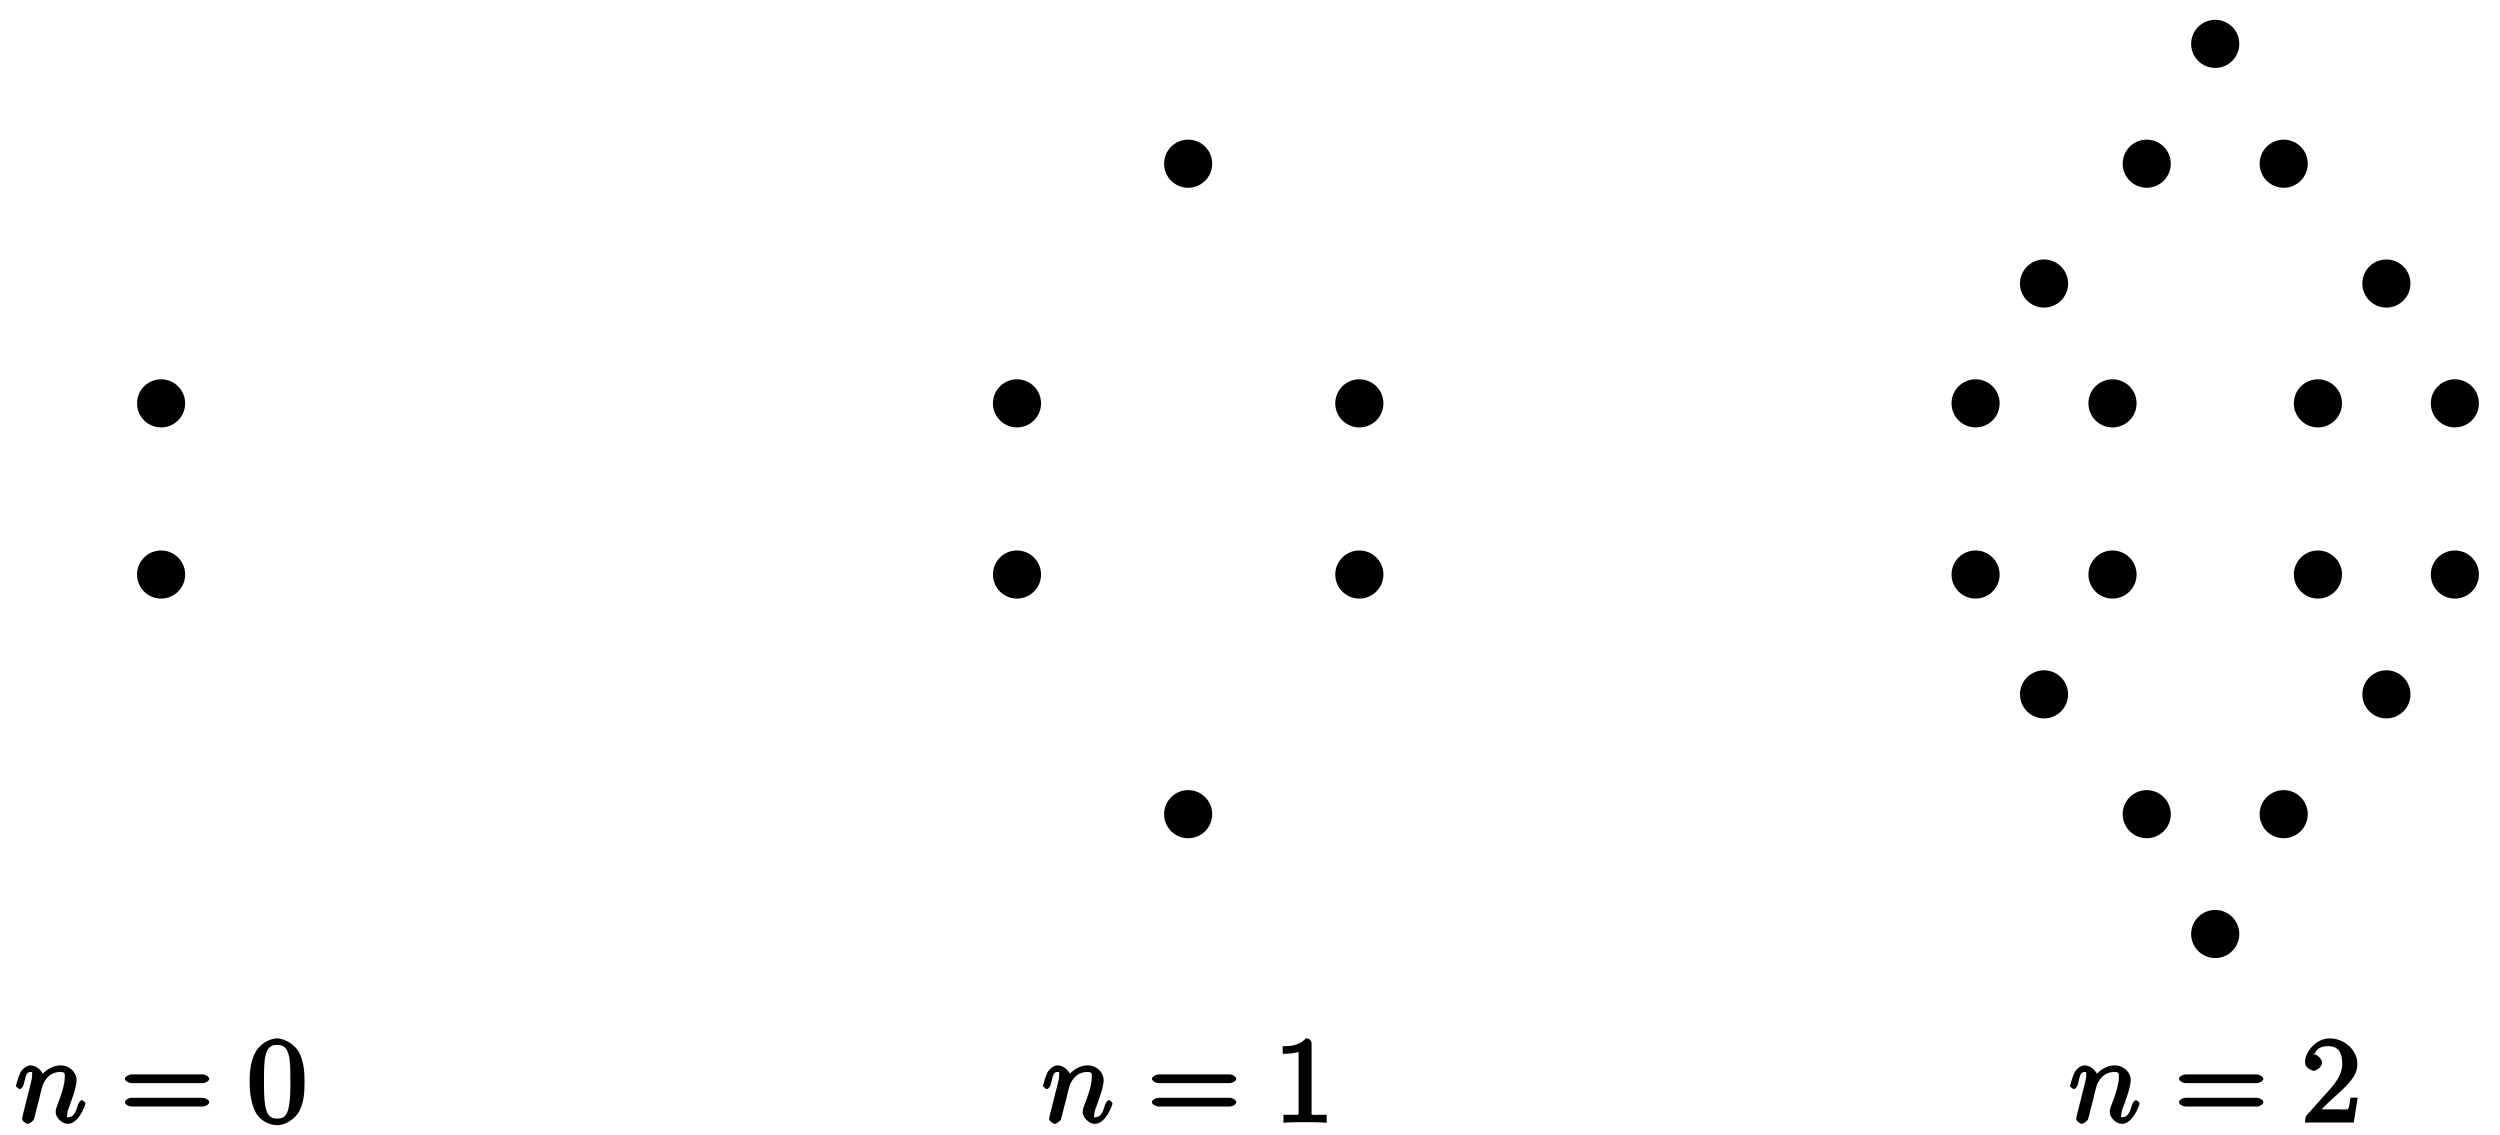 <?xml version="1.0" encoding="UTF-8"?>
<svg xmlns="http://www.w3.org/2000/svg" xmlns:xlink="http://www.w3.org/1999/xlink" width="207pt" height="94pt" viewBox="0 0 207 94" version="1.1">
<defs>
<g>
<symbol overflow="visible" id="glyph0-0">
<path style="stroke:none;" d=""/>
</symbol>
<symbol overflow="visible" id="glyph0-1">
<path style="stroke:none;" d="M 0.703 -0.75 C 0.672 -0.594 0.609 -0.375 0.609 -0.312 C 0.609 -0.141 0.922 0.109 1.078 0.109 C 1.203 0.109 1.547 -0.125 1.594 -0.281 C 1.578 -0.234 1.75 -0.812 1.797 -1.062 L 2.031 -1.969 C 2.078 -2.188 2.141 -2.406 2.188 -2.625 C 2.234 -2.797 2.312 -3.094 2.328 -3.125 C 2.469 -3.438 2.828 -4.188 3.781 -4.188 C 4.234 -4.188 4.141 -3.984 4.141 -3.656 C 4.141 -3.031 3.656 -1.75 3.484 -1.328 C 3.406 -1.094 3.391 -0.984 3.391 -0.875 C 3.391 -0.406 3.922 0.109 4.391 0.109 C 5.328 0.109 5.859 -1.5 5.859 -1.578 C 5.859 -1.688 5.609 -1.859 5.578 -1.859 C 5.469 -1.859 5.297 -1.656 5.25 -1.5 C 5.047 -0.828 4.891 -0.438 4.406 -0.438 C 4.234 -0.438 4.344 -0.375 4.344 -0.594 C 4.344 -0.844 4.422 -1.094 4.516 -1.312 C 4.703 -1.828 5.125 -2.938 5.125 -3.5 C 5.125 -4.172 4.531 -4.734 3.812 -4.734 C 2.906 -4.734 2.297 -4.047 2.125 -3.812 L 2.422 -3.703 C 2.375 -4.25 1.797 -4.734 1.328 -4.734 C 0.875 -4.734 0.562 -4.297 0.484 -4.172 C 0.25 -3.656 0.109 -3.078 0.109 -3.031 C 0.109 -2.938 0.391 -2.766 0.406 -2.766 C 0.516 -2.766 0.688 -2.938 0.75 -3.156 C 0.922 -3.875 0.953 -4.188 1.312 -4.188 C 1.5 -4.188 1.438 -4.219 1.438 -3.891 C 1.438 -3.672 1.406 -3.562 1.281 -3.047 Z M 0.703 -0.75 "/>
</symbol>
<symbol overflow="visible" id="glyph1-0">
<path style="stroke:none;" d=""/>
</symbol>
<symbol overflow="visible" id="glyph1-1">
<path style="stroke:none;" d="M 6.844 -3.266 C 7 -3.266 7.359 -3.422 7.359 -3.625 C 7.359 -3.812 7 -3.984 6.859 -3.984 L 0.891 -3.984 C 0.75 -3.984 0.375 -3.812 0.375 -3.625 C 0.375 -3.422 0.75 -3.266 0.891 -3.266 Z M 6.859 -1.328 C 7 -1.328 7.359 -1.484 7.359 -1.688 C 7.359 -1.891 7 -2.047 6.844 -2.047 L 0.891 -2.047 C 0.75 -2.047 0.375 -1.891 0.375 -1.688 C 0.375 -1.484 0.75 -1.328 0.891 -1.328 Z M 6.859 -1.328 "/>
</symbol>
<symbol overflow="visible" id="glyph1-2">
<path style="stroke:none;" d="M 4.75 -3.344 C 4.75 -4.141 4.703 -4.938 4.359 -5.688 C 3.891 -6.641 2.906 -6.969 2.5 -6.969 C 1.891 -6.969 0.984 -6.547 0.578 -5.609 C 0.266 -4.922 0.203 -4.141 0.203 -3.344 C 0.203 -2.609 0.297 -1.594 0.703 -0.844 C 1.141 -0.031 2 0.219 2.484 0.219 C 3.016 0.219 3.953 -0.156 4.391 -1.094 C 4.703 -1.781 4.75 -2.562 4.75 -3.344 Z M 2.484 -0.328 C 2.094 -0.328 1.672 -0.406 1.5 -1.359 C 1.391 -1.969 1.391 -2.875 1.391 -3.469 C 1.391 -4.109 1.391 -4.766 1.469 -5.297 C 1.656 -6.484 2.234 -6.422 2.484 -6.422 C 2.812 -6.422 3.297 -6.406 3.484 -5.406 C 3.578 -4.859 3.578 -4.094 3.578 -3.469 C 3.578 -2.719 3.578 -2.047 3.469 -1.406 C 3.312 -0.453 2.938 -0.328 2.484 -0.328 Z M 2.484 -0.328 "/>
</symbol>
<symbol overflow="visible" id="glyph1-3">
<path style="stroke:none;" d="M 3.094 -6.547 C 3.094 -6.781 2.938 -6.969 2.625 -6.969 C 1.953 -6.281 1.203 -6.328 0.703 -6.328 L 0.703 -5.688 C 1.094 -5.688 1.797 -5.734 2.016 -5.859 L 2.016 -0.953 C 2.016 -0.594 2.156 -0.641 1.266 -0.641 L 0.766 -0.641 L 0.766 0.016 C 1.297 -0.031 2.156 -0.031 2.562 -0.031 C 2.953 -0.031 3.828 -0.031 4.344 0.016 L 4.344 -0.641 L 3.859 -0.641 C 2.953 -0.641 3.094 -0.578 3.094 -0.953 Z M 3.094 -6.547 "/>
</symbol>
<symbol overflow="visible" id="glyph1-4">
<path style="stroke:none;" d="M 1.391 -0.812 L 2.438 -1.844 C 4 -3.219 4.641 -3.875 4.641 -4.859 C 4.641 -6 3.578 -6.969 2.359 -6.969 C 1.234 -6.969 0.312 -5.875 0.312 -5 C 0.312 -4.438 1 -4.281 1.031 -4.281 C 1.203 -4.281 1.719 -4.562 1.719 -4.969 C 1.719 -5.219 1.359 -5.656 1.016 -5.656 C 0.938 -5.656 0.922 -5.656 1.141 -5.734 C 1.281 -6.125 1.656 -6.328 2.234 -6.328 C 3.141 -6.328 3.391 -5.688 3.391 -4.859 C 3.391 -4.062 2.938 -3.406 2.391 -2.781 L 0.484 -0.641 C 0.375 -0.531 0.312 -0.406 0.312 0 L 4.344 0 L 4.672 -2.062 L 4.078 -2.062 C 4 -1.594 3.984 -1.281 3.875 -1.125 C 3.812 -1.047 3.281 -1.094 3.062 -1.094 L 1.266 -1.094 Z M 1.391 -0.812 "/>
</symbol>
</g>
</defs>
<g id="surface1">
<path style=" stroke:none;fill-rule:nonzero;fill:rgb(0%,0%,0%);fill-opacity:1;" d="M 15.332 33.398 C 15.332 32.297 14.441 31.406 13.34 31.406 C 12.238 31.406 11.348 32.297 11.348 33.398 C 11.348 34.5 12.238 35.391 13.34 35.391 C 14.441 35.391 15.332 34.5 15.332 33.398 Z M 15.332 33.398 "/>
<path style=" stroke:none;fill-rule:nonzero;fill:rgb(0%,0%,0%);fill-opacity:1;" d="M 15.332 47.57 C 15.332 46.473 14.441 45.578 13.34 45.578 C 12.238 45.578 11.348 46.473 11.348 47.57 C 11.348 48.672 12.238 49.562 13.34 49.562 C 14.441 49.562 15.332 48.672 15.332 47.57 Z M 15.332 47.57 "/>
<g style="fill:rgb(0%,0%,0%);fill-opacity:1;">
  <use xlink:href="#glyph0-1" x="1.217" y="92.947"/>
</g>
<g style="fill:rgb(0%,0%,0%);fill-opacity:1;">
  <use xlink:href="#glyph1-1" x="9.965" y="92.947"/>
</g>
<g style="fill:rgb(0%,0%,0%);fill-opacity:1;">
  <use xlink:href="#glyph1-2" x="20.466" y="92.947"/>
</g>
<path style=" stroke:none;fill-rule:nonzero;fill:rgb(0%,0%,0%);fill-opacity:1;" d="M 86.199 33.398 C 86.199 32.297 85.305 31.406 84.207 31.406 C 83.105 31.406 82.215 32.297 82.215 33.398 C 82.215 34.5 83.105 35.391 84.207 35.391 C 85.305 35.391 86.199 34.5 86.199 33.398 Z M 86.199 33.398 "/>
<path style=" stroke:none;fill-rule:nonzero;fill:rgb(0%,0%,0%);fill-opacity:1;" d="M 114.547 33.398 C 114.547 32.297 113.652 31.406 112.555 31.406 C 111.453 31.406 110.559 32.297 110.559 33.398 C 110.559 34.5 111.453 35.391 112.555 35.391 C 113.652 35.391 114.547 34.5 114.547 33.398 Z M 114.547 33.398 "/>
<path style=" stroke:none;fill-rule:nonzero;fill:rgb(0%,0%,0%);fill-opacity:1;" d="M 100.371 13.555 C 100.371 12.453 99.48 11.562 98.379 11.562 C 97.277 11.562 96.387 12.453 96.387 13.555 C 96.387 14.656 97.277 15.547 98.379 15.547 C 99.48 15.547 100.371 14.656 100.371 13.555 Z M 100.371 13.555 "/>
<path style=" stroke:none;fill-rule:nonzero;fill:rgb(0%,0%,0%);fill-opacity:1;" d="M 86.199 47.57 C 86.199 46.473 85.305 45.578 84.207 45.578 C 83.105 45.578 82.215 46.473 82.215 47.57 C 82.215 48.672 83.105 49.562 84.207 49.562 C 85.305 49.562 86.199 48.672 86.199 47.57 Z M 86.199 47.57 "/>
<path style=" stroke:none;fill-rule:nonzero;fill:rgb(0%,0%,0%);fill-opacity:1;" d="M 114.547 47.57 C 114.547 46.473 113.652 45.578 112.555 45.578 C 111.453 45.578 110.559 46.473 110.559 47.57 C 110.559 48.672 111.453 49.562 112.555 49.562 C 113.652 49.562 114.547 48.672 114.547 47.57 Z M 114.547 47.57 "/>
<path style=" stroke:none;fill-rule:nonzero;fill:rgb(0%,0%,0%);fill-opacity:1;" d="M 100.371 67.414 C 100.371 66.316 99.48 65.422 98.379 65.422 C 97.277 65.422 96.387 66.316 96.387 67.414 C 96.387 68.516 97.277 69.406 98.379 69.406 C 99.48 69.406 100.371 68.516 100.371 67.414 Z M 100.371 67.414 "/>
<g style="fill:rgb(0%,0%,0%);fill-opacity:1;">
  <use xlink:href="#glyph0-1" x="86.257" y="92.947"/>
</g>
<g style="fill:rgb(0%,0%,0%);fill-opacity:1;">
  <use xlink:href="#glyph1-1" x="95.005" y="92.947"/>
</g>
<g style="fill:rgb(0%,0%,0%);fill-opacity:1;">
  <use xlink:href="#glyph1-3" x="105.506" y="92.947"/>
</g>
<path style=" stroke:none;fill-rule:nonzero;fill:rgb(0%,0%,0%);fill-opacity:1;" d="M 165.57 33.398 C 165.57 32.297 164.676 31.406 163.578 31.406 C 162.477 31.406 161.586 32.297 161.586 33.398 C 161.586 34.5 162.477 35.391 163.578 35.391 C 164.676 35.391 165.57 34.5 165.57 33.398 Z M 165.57 33.398 "/>
<path style=" stroke:none;fill-rule:nonzero;fill:rgb(0%,0%,0%);fill-opacity:1;" d="M 176.91 33.398 C 176.91 32.297 176.016 31.406 174.914 31.406 C 173.816 31.406 172.922 32.297 172.922 33.398 C 172.922 34.5 173.816 35.391 174.914 35.391 C 176.016 35.391 176.91 34.5 176.91 33.398 Z M 176.91 33.398 "/>
<path style=" stroke:none;fill-rule:nonzero;fill:rgb(0%,0%,0%);fill-opacity:1;" d="M 171.238 23.477 C 171.238 22.375 170.348 21.484 169.246 21.484 C 168.145 21.484 167.254 22.375 167.254 23.477 C 167.254 24.574 168.145 25.469 169.246 25.469 C 170.348 25.469 171.238 24.574 171.238 23.477 Z M 171.238 23.477 "/>
<path style=" stroke:none;fill-rule:nonzero;fill:rgb(0%,0%,0%);fill-opacity:1;" d="M 193.918 33.398 C 193.918 32.297 193.023 31.406 191.926 31.406 C 190.824 31.406 189.93 32.297 189.93 33.398 C 189.93 34.5 190.824 35.391 191.926 35.391 C 193.023 35.391 193.918 34.5 193.918 33.398 Z M 193.918 33.398 "/>
<path style=" stroke:none;fill-rule:nonzero;fill:rgb(0%,0%,0%);fill-opacity:1;" d="M 205.254 33.398 C 205.254 32.297 204.363 31.406 203.262 31.406 C 202.16 31.406 201.27 32.297 201.27 33.398 C 201.27 34.5 202.16 35.391 203.262 35.391 C 204.363 35.391 205.254 34.5 205.254 33.398 Z M 205.254 33.398 "/>
<path style=" stroke:none;fill-rule:nonzero;fill:rgb(0%,0%,0%);fill-opacity:1;" d="M 199.586 23.477 C 199.586 22.375 198.695 21.484 197.594 21.484 C 196.492 21.484 195.602 22.375 195.602 23.477 C 195.602 24.574 196.492 25.469 197.594 25.469 C 198.695 25.469 199.586 24.574 199.586 23.477 Z M 199.586 23.477 "/>
<path style=" stroke:none;fill-rule:nonzero;fill:rgb(0%,0%,0%);fill-opacity:1;" d="M 179.742 13.555 C 179.742 12.453 178.852 11.562 177.75 11.562 C 176.648 11.562 175.758 12.453 175.758 13.555 C 175.758 14.656 176.648 15.547 177.75 15.547 C 178.852 15.547 179.742 14.656 179.742 13.555 Z M 179.742 13.555 "/>
<path style=" stroke:none;fill-rule:nonzero;fill:rgb(0%,0%,0%);fill-opacity:1;" d="M 191.082 13.555 C 191.082 12.453 190.191 11.562 189.09 11.562 C 187.988 11.562 187.098 12.453 187.098 13.555 C 187.098 14.656 187.988 15.547 189.09 15.547 C 190.191 15.547 191.082 14.656 191.082 13.555 Z M 191.082 13.555 "/>
<path style=" stroke:none;fill-rule:nonzero;fill:rgb(0%,0%,0%);fill-opacity:1;" d="M 185.414 3.633 C 185.414 2.531 184.52 1.641 183.418 1.641 C 182.32 1.641 181.426 2.531 181.426 3.633 C 181.426 4.73 182.32 5.625 183.418 5.625 C 184.52 5.625 185.414 4.73 185.414 3.633 Z M 185.414 3.633 "/>
<path style=" stroke:none;fill-rule:nonzero;fill:rgb(0%,0%,0%);fill-opacity:1;" d="M 165.57 47.57 C 165.57 46.473 164.676 45.578 163.578 45.578 C 162.477 45.578 161.586 46.473 161.586 47.57 C 161.586 48.672 162.477 49.562 163.578 49.562 C 164.676 49.562 165.57 48.672 165.57 47.57 Z M 165.57 47.57 "/>
<path style=" stroke:none;fill-rule:nonzero;fill:rgb(0%,0%,0%);fill-opacity:1;" d="M 176.91 47.57 C 176.91 46.473 176.016 45.578 174.914 45.578 C 173.816 45.578 172.922 46.473 172.922 47.57 C 172.922 48.672 173.816 49.562 174.914 49.562 C 176.016 49.562 176.91 48.672 176.91 47.57 Z M 176.91 47.57 "/>
<path style=" stroke:none;fill-rule:nonzero;fill:rgb(0%,0%,0%);fill-opacity:1;" d="M 171.238 57.492 C 171.238 56.395 170.348 55.5 169.246 55.5 C 168.145 55.5 167.254 56.395 167.254 57.492 C 167.254 58.594 168.145 59.484 169.246 59.484 C 170.348 59.484 171.238 58.594 171.238 57.492 Z M 171.238 57.492 "/>
<path style=" stroke:none;fill-rule:nonzero;fill:rgb(0%,0%,0%);fill-opacity:1;" d="M 193.918 47.57 C 193.918 46.473 193.023 45.578 191.926 45.578 C 190.824 45.578 189.93 46.473 189.93 47.57 C 189.93 48.672 190.824 49.562 191.926 49.562 C 193.023 49.562 193.918 48.672 193.918 47.57 Z M 193.918 47.57 "/>
<path style=" stroke:none;fill-rule:nonzero;fill:rgb(0%,0%,0%);fill-opacity:1;" d="M 205.254 47.57 C 205.254 46.473 204.363 45.578 203.262 45.578 C 202.16 45.578 201.27 46.473 201.27 47.57 C 201.27 48.672 202.16 49.562 203.262 49.562 C 204.363 49.562 205.254 48.672 205.254 47.57 Z M 205.254 47.57 "/>
<path style=" stroke:none;fill-rule:nonzero;fill:rgb(0%,0%,0%);fill-opacity:1;" d="M 199.586 57.492 C 199.586 56.395 198.695 55.5 197.594 55.5 C 196.492 55.5 195.602 56.395 195.602 57.492 C 195.602 58.594 196.492 59.484 197.594 59.484 C 198.695 59.484 199.586 58.594 199.586 57.492 Z M 199.586 57.492 "/>
<path style=" stroke:none;fill-rule:nonzero;fill:rgb(0%,0%,0%);fill-opacity:1;" d="M 179.742 67.414 C 179.742 66.316 178.852 65.422 177.75 65.422 C 176.648 65.422 175.758 66.316 175.758 67.414 C 175.758 68.516 176.648 69.406 177.75 69.406 C 178.852 69.406 179.742 68.516 179.742 67.414 Z M 179.742 67.414 "/>
<path style=" stroke:none;fill-rule:nonzero;fill:rgb(0%,0%,0%);fill-opacity:1;" d="M 191.082 67.414 C 191.082 66.316 190.191 65.422 189.09 65.422 C 187.988 65.422 187.098 66.316 187.098 67.414 C 187.098 68.516 187.988 69.406 189.09 69.406 C 190.191 69.406 191.082 68.516 191.082 67.414 Z M 191.082 67.414 "/>
<path style=" stroke:none;fill-rule:nonzero;fill:rgb(0%,0%,0%);fill-opacity:1;" d="M 185.414 77.336 C 185.414 76.238 184.52 75.344 183.418 75.344 C 182.32 75.344 181.426 76.238 181.426 77.336 C 181.426 78.438 182.32 79.328 183.418 79.328 C 184.52 79.328 185.414 78.438 185.414 77.336 Z M 185.414 77.336 "/>
<g style="fill:rgb(0%,0%,0%);fill-opacity:1;">
  <use xlink:href="#glyph0-1" x="171.297" y="92.947"/>
</g>
<g style="fill:rgb(0%,0%,0%);fill-opacity:1;">
  <use xlink:href="#glyph1-1" x="180.045" y="92.947"/>
</g>
<g style="fill:rgb(0%,0%,0%);fill-opacity:1;">
  <use xlink:href="#glyph1-4" x="190.546" y="92.947"/>
</g>
</g>
</svg>
